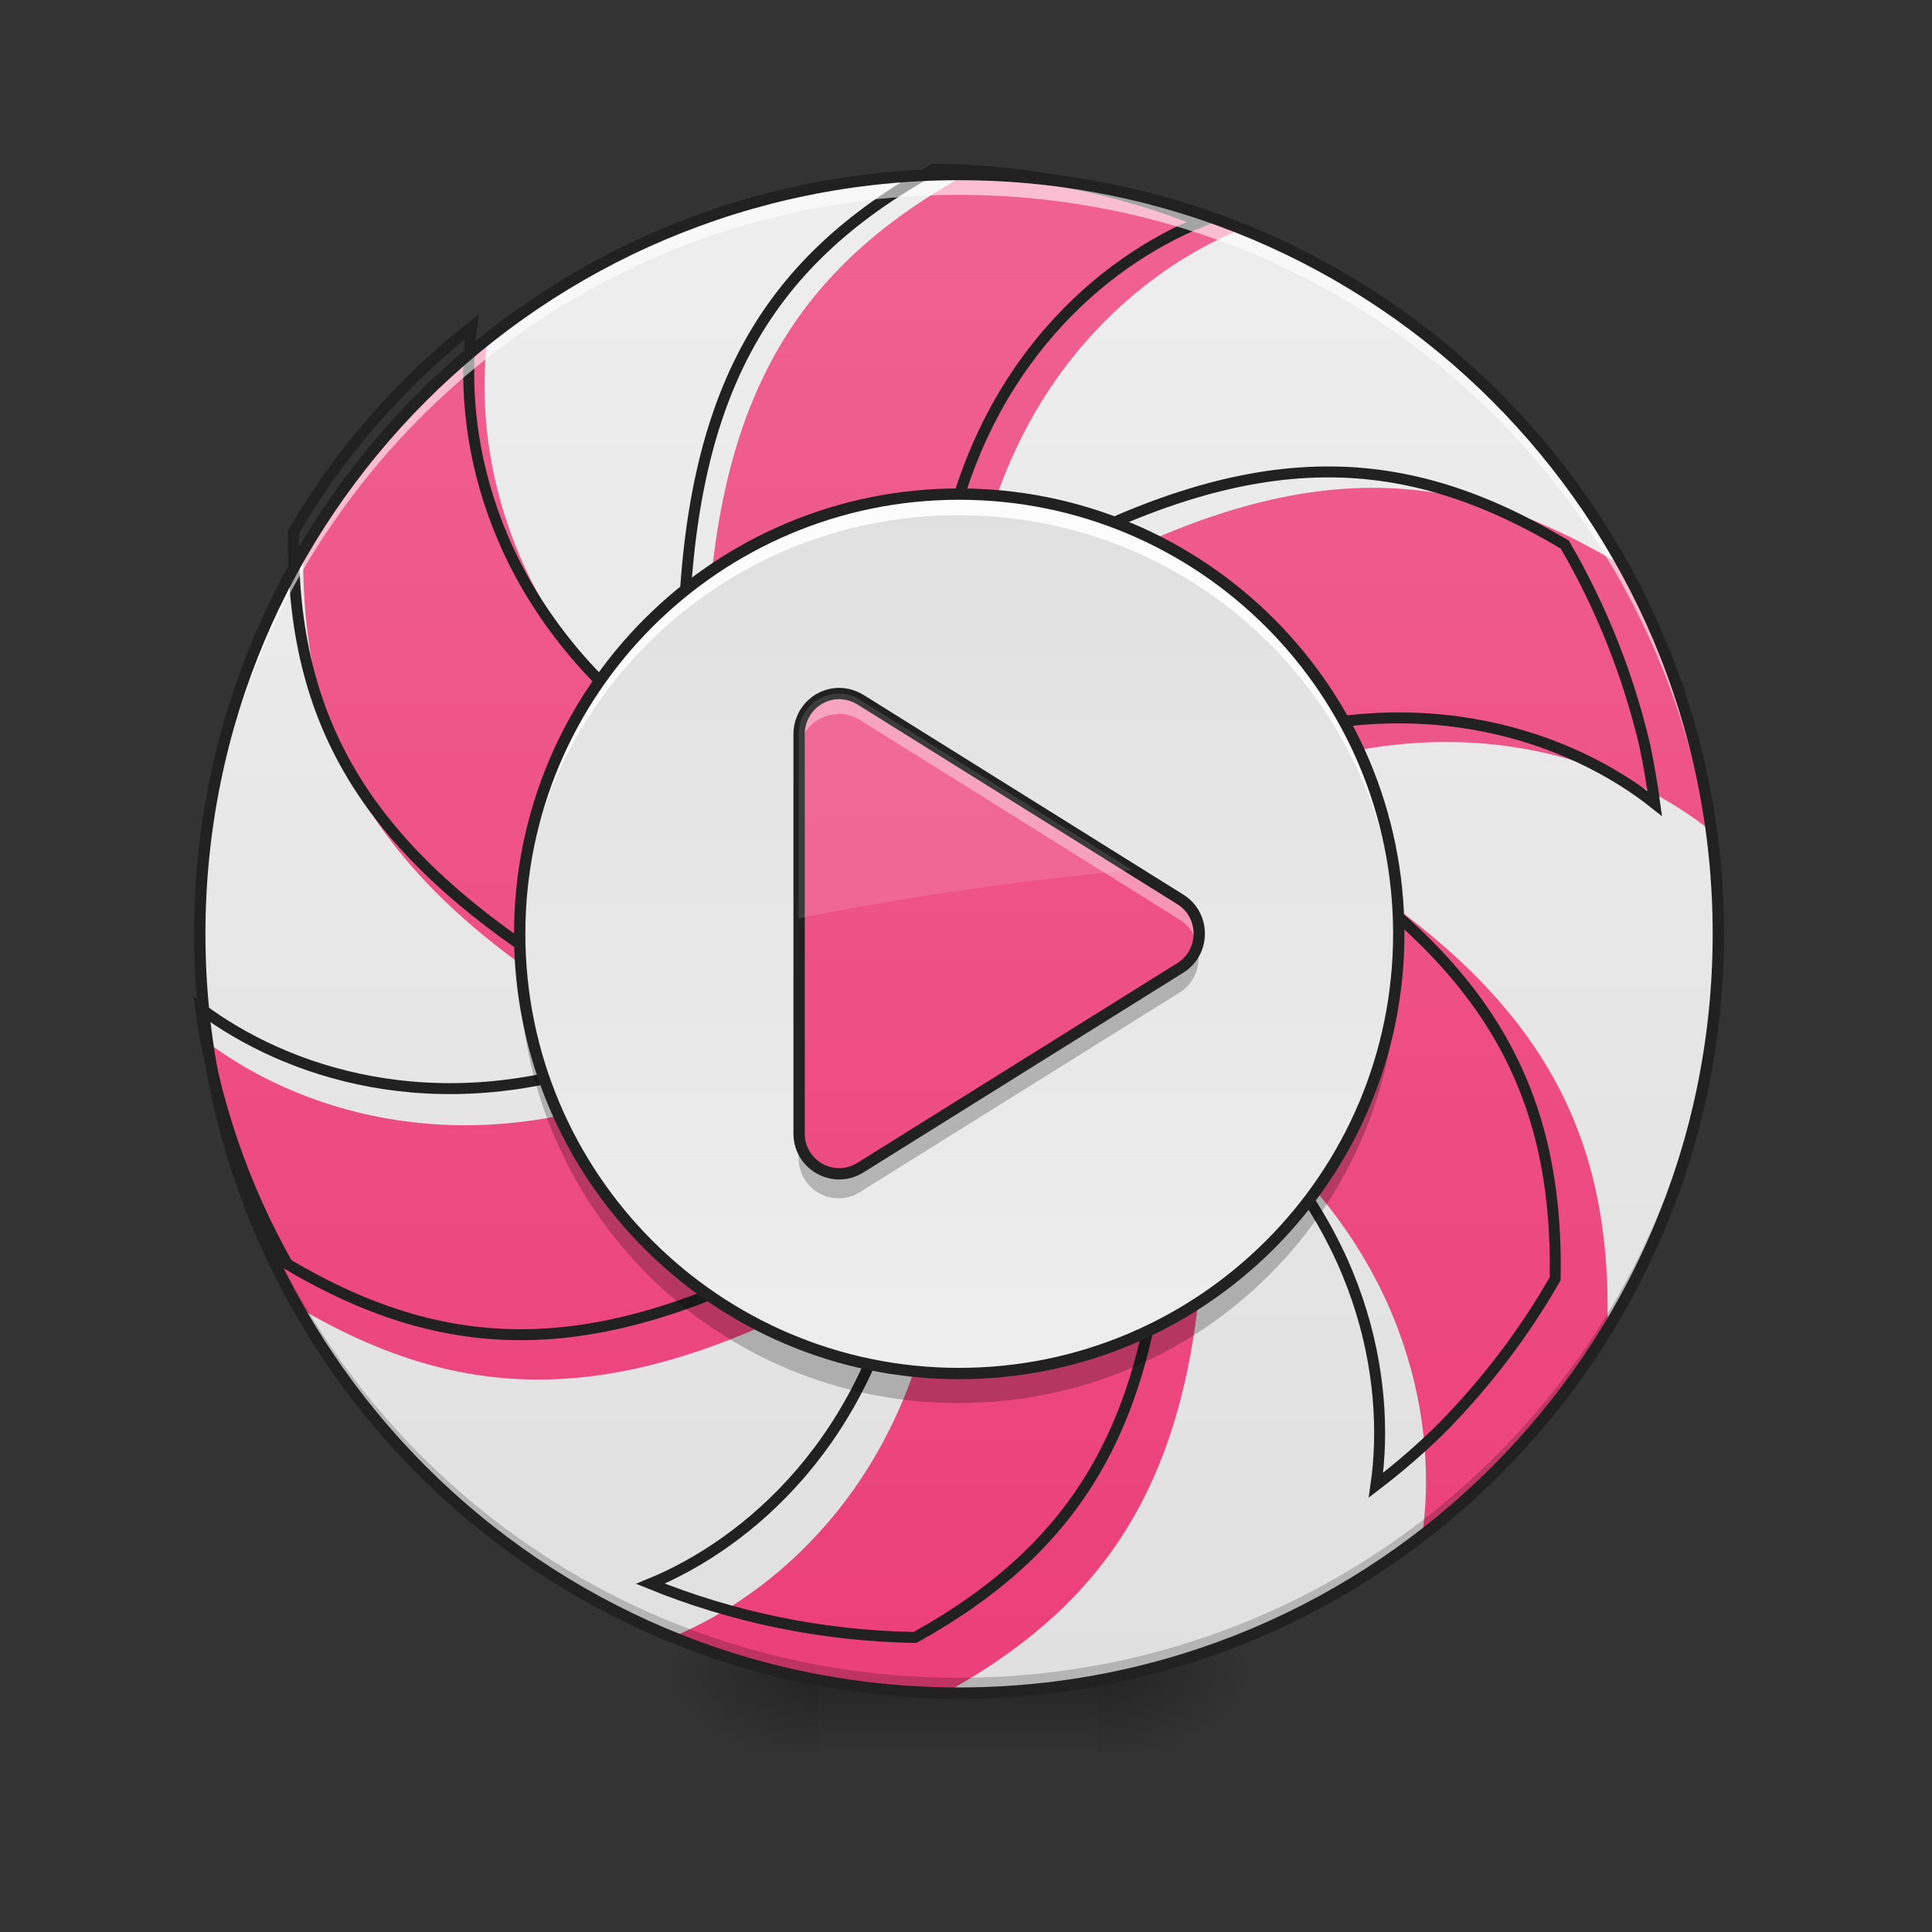 <?xml version="1.0" encoding="UTF-8"?>
<svg xmlns="http://www.w3.org/2000/svg" xmlns:xlink="http://www.w3.org/1999/xlink" width="22px" height="22px" viewBox="0 0 22 22" version="1.1">
<rect x="0" y="0" width="22" height="22" fill="#333333" stroke="none"/>
<defs>
<radialGradient id="radial0" gradientUnits="userSpaceOnUse" cx="450.909" cy="189.579" fx="450.909" fy="189.579" r="21.167" gradientTransform="matrix(0,-0.054,-0.097,-0,30.61,43.494)">
<stop offset="0" style="stop-color:rgb(0%,0%,0%);stop-opacity:0.314;"/>
<stop offset="0.222" style="stop-color:rgb(0%,0%,0%);stop-opacity:0.275;"/>
<stop offset="1" style="stop-color:rgb(0%,0%,0%);stop-opacity:0;"/>
</radialGradient>
<radialGradient id="radial1" gradientUnits="userSpaceOnUse" cx="450.909" cy="189.579" fx="450.909" fy="189.579" r="21.167" gradientTransform="matrix(-0,0.054,0.097,0,-8.779,-5.403)">
<stop offset="0" style="stop-color:rgb(0%,0%,0%);stop-opacity:0.314;"/>
<stop offset="0.222" style="stop-color:rgb(0%,0%,0%);stop-opacity:0.275;"/>
<stop offset="1" style="stop-color:rgb(0%,0%,0%);stop-opacity:0;"/>
</radialGradient>
<radialGradient id="radial2" gradientUnits="userSpaceOnUse" cx="450.909" cy="189.579" fx="450.909" fy="189.579" r="21.167" gradientTransform="matrix(-0,-0.054,0.097,-0,-8.779,43.494)">
<stop offset="0" style="stop-color:rgb(0%,0%,0%);stop-opacity:0.314;"/>
<stop offset="0.222" style="stop-color:rgb(0%,0%,0%);stop-opacity:0.275;"/>
<stop offset="1" style="stop-color:rgb(0%,0%,0%);stop-opacity:0;"/>
</radialGradient>
<radialGradient id="radial3" gradientUnits="userSpaceOnUse" cx="450.909" cy="189.579" fx="450.909" fy="189.579" r="21.167" gradientTransform="matrix(0,0.054,-0.097,0,30.61,-5.403)">
<stop offset="0" style="stop-color:rgb(0%,0%,0%);stop-opacity:0.314;"/>
<stop offset="0.222" style="stop-color:rgb(0%,0%,0%);stop-opacity:0.275;"/>
<stop offset="1" style="stop-color:rgb(0%,0%,0%);stop-opacity:0;"/>
</radialGradient>
<linearGradient id="linear0" gradientUnits="userSpaceOnUse" x1="255.323" y1="233.5" x2="255.323" y2="254.667" gradientTransform="matrix(0.009,0,0,0.043,8.57,9.012)">
<stop offset="0" style="stop-color:rgb(0%,0%,0%);stop-opacity:0.275;"/>
<stop offset="1" style="stop-color:rgb(0%,0%,0%);stop-opacity:0;"/>
</linearGradient>
<linearGradient id="linear1" gradientUnits="userSpaceOnUse" x1="338.667" y1="-168.667" x2="338.667" y2="233.5" gradientTransform="matrix(0.043,0,0,0.043,0,9.239)">
<stop offset="0" style="stop-color:rgb(93.333%,93.333%,93.333%);stop-opacity:1;"/>
<stop offset="1" style="stop-color:rgb(87.843%,87.843%,87.843%);stop-opacity:1;"/>
</linearGradient>
<linearGradient id="linear2" gradientUnits="userSpaceOnUse" x1="960" y1="1695.118" x2="960" y2="175.118" gradientTransform="matrix(0.011,0,0,0.011,0,0)">
<stop offset="0" style="stop-color:rgb(92.549%,25.098%,47.843%);stop-opacity:1;"/>
<stop offset="1" style="stop-color:rgb(94.118%,38.431%,57.255%);stop-opacity:1;"/>
</linearGradient>
<linearGradient id="linear3" gradientUnits="userSpaceOnUse" x1="288.636" y1="127.667" x2="288.636" y2="-62.833" gradientTransform="matrix(0.053,0,0,0.053,-2.426,8.93)">
<stop offset="0" style="stop-color:rgb(93.333%,93.333%,93.333%);stop-opacity:1;"/>
<stop offset="1" style="stop-color:rgb(87.843%,87.843%,87.843%);stop-opacity:1;"/>
</linearGradient>
<linearGradient id="linear4" gradientUnits="userSpaceOnUse" x1="254" y1="233.5" x2="254" y2="-168.667" gradientTransform="matrix(0.043,0,0,0.043,0,9.239)">
<stop offset="0" style="stop-color:rgb(92.549%,25.098%,47.843%);stop-opacity:1;"/>
<stop offset="1" style="stop-color:rgb(94.118%,38.431%,57.255%);stop-opacity:1;"/>
</linearGradient>
</defs>
<g id="surface1">
<path style=" stroke:none;fill-rule:nonzero;fill:url(#radial0);" d="M 12.508 19.047 L 14.324 19.047 L 14.324 18.137 L 12.508 18.137 Z M 12.508 19.047 "/>
<path style=" stroke:none;fill-rule:nonzero;fill:url(#radial1);" d="M 9.324 19.047 L 7.504 19.047 L 7.504 19.957 L 9.324 19.957 Z M 9.324 19.047 "/>
<path style=" stroke:none;fill-rule:nonzero;fill:url(#radial2);" d="M 9.324 19.047 L 7.504 19.047 L 7.504 18.137 L 9.324 18.137 Z M 9.324 19.047 "/>
<path style=" stroke:none;fill-rule:nonzero;fill:url(#radial3);" d="M 12.508 19.047 L 14.324 19.047 L 14.324 19.957 L 12.508 19.957 Z M 12.508 19.047 "/>
<path style=" stroke:none;fill-rule:nonzero;fill:url(#linear0);" d="M 9.324 18.82 L 12.508 18.82 L 12.508 19.957 L 9.324 19.957 Z M 9.324 18.82 "/>
<path style=" stroke:none;fill-rule:nonzero;fill:url(#linear1);" d="M 10.914 1.992 C 15.688 1.992 19.555 5.859 19.555 10.633 C 19.555 15.406 15.688 19.273 10.914 19.273 C 6.145 19.273 2.273 15.406 2.273 10.633 C 2.273 5.859 6.145 1.992 10.914 1.992 Z M 10.914 1.992 "/>
<path style=" stroke:none;fill-rule:nonzero;fill:url(#linear2);" d="M 10.992 1.992 C 8.988 3.105 8.074 4.656 8.039 7.715 C 8.777 6.988 9.793 6.539 10.914 6.539 C 10.98 6.539 11.047 6.539 11.113 6.543 C 11.539 4.281 12.988 3.074 14.137 2.609 C 13.164 2.219 12.105 2 10.992 1.992 Z M 5.551 3.848 C 4.711 4.512 3.996 5.332 3.453 6.262 C 3.426 8.535 4.324 10.09 6.945 11.645 C 6.867 11.32 6.82 10.98 6.82 10.633 C 6.82 9.809 7.062 9.043 7.477 8.402 C 5.734 6.922 5.395 5.078 5.551 3.848 Z M 15.598 5.555 C 14.543 5.562 13.398 5.926 12.023 6.691 C 13.137 7 14.059 7.77 14.57 8.781 C 16.742 8.027 18.512 8.691 19.477 9.457 C 19.445 9.227 19.406 9 19.359 8.773 C 19.168 7.965 18.859 7.168 18.418 6.41 C 17.477 5.848 16.574 5.547 15.598 5.555 Z M 14.895 9.672 C 14.969 9.98 15.008 10.301 15.008 10.633 C 15.008 11.473 14.758 12.254 14.328 12.902 C 16.059 14.402 16.371 16.258 16.195 17.48 C 16.477 17.266 16.742 17.035 16.992 16.785 C 17.488 16.277 17.934 15.699 18.305 15.051 C 18.344 12.777 17.473 11.219 14.895 9.672 Z M 2.359 11.867 C 2.516 12.949 2.867 13.969 3.383 14.879 C 5.328 16.031 7.117 16.039 9.758 14.559 C 8.656 14.238 7.754 13.469 7.25 12.461 C 5.109 13.227 3.355 12.613 2.359 11.867 Z M 13.719 13.617 C 12.988 14.305 12.004 14.727 10.914 14.727 C 10.824 14.727 10.734 14.723 10.645 14.715 C 10.227 16.961 8.801 18.168 7.656 18.641 C 8.617 19.031 9.668 19.254 10.77 19.273 C 12.758 18.168 13.672 16.629 13.719 13.617 Z M 13.719 13.617 "/>
<path style=" stroke:none;fill-rule:nonzero;fill:rgb(0%,0%,0%);fill-opacity:0.196;" d="M 10.914 19.273 C 6.129 19.273 2.273 15.418 2.273 10.633 C 2.273 10.605 2.273 10.574 2.273 10.547 C 2.32 15.297 6.156 19.105 10.914 19.105 C 15.676 19.105 19.512 15.297 19.555 10.547 C 19.555 10.574 19.555 10.605 19.555 10.633 C 19.555 15.418 15.703 19.273 10.914 19.273 Z M 10.914 19.273 "/>
<path style="fill:none;stroke-width:11.339;stroke-linecap:round;stroke-linejoin:miter;stroke:rgb(12.941%,12.941%,12.941%);stroke-opacity:1;stroke-miterlimit:4;" d="M 966.78 175.216 C 790.533 273.131 710.14 409.524 707.048 678.532 C 771.981 614.63 861.306 575.12 959.908 575.12 C 965.749 575.12 971.589 575.12 977.43 575.464 C 1014.878 376.542 1142.339 270.382 1243.346 229.498 C 1157.799 195.142 1064.694 175.903 966.78 175.216 Z M 488.2 338.407 C 414.334 396.813 351.463 468.96 303.708 550.728 C 301.303 750.68 380.322 887.417 610.851 1024.154 C 603.98 995.639 599.857 965.749 599.857 935.172 C 599.857 862.681 621.158 795.343 657.575 738.999 C 504.347 608.789 474.457 446.629 488.2 338.407 Z M 1371.838 488.543 C 1279.076 489.23 1178.413 521.181 1057.48 588.519 C 1155.394 615.661 1236.475 683.342 1281.481 772.324 C 1472.501 706.017 1628.134 764.422 1712.993 831.76 C 1710.245 811.49 1706.809 791.564 1702.686 771.637 C 1685.852 700.52 1658.711 630.434 1619.888 563.783 C 1537.09 514.31 1457.728 487.856 1371.838 488.543 Z M 1309.997 850.656 C 1316.524 877.797 1319.96 905.969 1319.96 935.172 C 1319.96 1009.038 1297.972 1077.75 1260.18 1134.781 C 1412.378 1266.708 1439.863 1429.899 1424.402 1537.434 C 1449.139 1518.538 1472.501 1498.268 1494.489 1476.28 C 1538.121 1431.617 1577.287 1380.77 1609.925 1323.739 C 1613.361 1123.787 1536.747 986.706 1309.997 850.656 Z M 207.511 1043.737 C 221.253 1138.903 252.173 1228.573 297.524 1308.622 C 468.617 1409.973 625.967 1410.66 858.214 1280.45 C 761.33 1252.278 681.968 1184.597 637.649 1095.958 C 449.377 1163.296 295.119 1109.357 207.511 1043.737 Z M 1206.585 1197.652 C 1142.339 1258.119 1055.762 1295.224 959.908 1295.224 C 952.006 1295.224 944.105 1294.88 936.203 1294.193 C 899.442 1491.74 774.042 1597.9 673.379 1639.471 C 757.895 1673.827 850.313 1693.41 947.197 1695.128 C 1122.069 1597.9 1202.462 1462.538 1206.585 1197.652 Z M 1206.585 1197.652 " transform="matrix(0.011,0,0,0.011,0,0)"/>
<path style=" stroke:none;fill-rule:nonzero;fill:rgb(100%,100%,100%);fill-opacity:0.588;" d="M 10.914 2.047 C 6.129 2.047 2.273 5.902 2.273 10.688 C 2.273 10.719 2.273 10.746 2.273 10.773 C 2.32 6.027 6.156 2.219 10.914 2.219 C 15.676 2.219 19.512 6.027 19.555 10.773 C 19.555 10.746 19.555 10.719 19.555 10.688 C 19.555 5.902 15.703 2.047 10.914 2.047 Z M 10.914 2.047 "/>
<path style=" stroke:none;fill-rule:nonzero;fill:url(#linear3);" d="M 10.914 5.629 C 13.68 5.629 15.918 7.871 15.918 10.633 C 15.918 13.395 13.68 15.637 10.914 15.637 C 8.152 15.637 5.914 13.395 5.914 10.633 C 5.914 7.871 8.152 5.629 10.914 5.629 Z M 10.914 5.629 "/>
<path style=" stroke:none;fill-rule:nonzero;fill:url(#linear4);" d="M 9.531 7.898 C 9.285 7.91 9.094 8.113 9.094 8.359 L 9.094 12.906 C 9.094 13.266 9.488 13.484 9.793 13.293 L 13.434 11.02 C 13.719 10.84 13.719 10.422 13.434 10.242 L 9.793 7.969 C 9.715 7.922 9.625 7.895 9.531 7.898 Z M 9.531 7.898 "/>
<path style=" stroke:none;fill-rule:nonzero;fill:rgb(100%,100%,100%);fill-opacity:0.392;" d="M 9.551 7.898 C 9.543 7.898 9.539 7.898 9.531 7.898 C 9.285 7.91 9.094 8.113 9.094 8.359 L 9.094 8.59 C 9.094 8.344 9.285 8.141 9.531 8.133 C 9.539 8.133 9.543 8.129 9.551 8.129 C 9.637 8.129 9.719 8.156 9.793 8.199 L 13.434 10.473 C 13.539 10.539 13.605 10.641 13.633 10.746 C 13.68 10.562 13.613 10.355 13.434 10.242 L 9.793 7.969 C 9.719 7.922 9.637 7.898 9.551 7.898 Z M 9.551 7.898 "/>
<path style=" stroke:none;fill-rule:nonzero;fill:rgb(0%,0%,0%);fill-opacity:0.235;" d="M 9.551 13.645 C 9.543 13.645 9.539 13.645 9.531 13.645 C 9.285 13.633 9.094 13.434 9.094 13.188 L 9.094 12.898 C 9.094 13.145 9.285 13.348 9.531 13.359 C 9.625 13.359 9.715 13.336 9.793 13.289 L 13.434 11.016 C 13.527 10.953 13.594 10.867 13.625 10.77 C 13.688 10.957 13.621 11.184 13.434 11.301 L 9.793 13.574 C 9.719 13.621 9.637 13.645 9.551 13.645 Z M 9.551 13.645 "/>
<path style="fill:none;stroke-width:3;stroke-linecap:round;stroke-linejoin:round;stroke:rgb(12.941%,12.941%,12.941%);stroke-opacity:1;stroke-miterlimit:4;" d="M 221.797 -31.199 C 216.07 -30.927 211.616 -26.2 211.616 -20.473 L 211.616 85.335 C 211.616 93.698 220.797 98.788 227.887 94.334 L 312.607 41.43 C 319.242 37.249 319.242 27.522 312.607 23.341 L 227.887 -29.563 C 226.069 -30.654 223.979 -31.29 221.797 -31.199 Z M 221.797 -31.199 " transform="matrix(0.043,0,0,0.043,0,9.239)"/>
<path style=" stroke:none;fill-rule:nonzero;fill:rgb(100%,100%,100%);fill-opacity:0.118;" d="M 9.551 7.898 C 9.543 7.898 9.539 7.898 9.531 7.898 C 9.285 7.91 9.094 8.113 9.094 8.359 L 9.094 10.457 C 10.305 10.215 11.578 10.031 12.891 9.906 L 9.793 7.969 C 9.719 7.922 9.637 7.898 9.551 7.898 Z M 9.551 7.898 "/>
<path style=" stroke:none;fill-rule:nonzero;fill:rgb(98.824%,98.824%,98.824%);fill-opacity:1;" d="M 10.914 5.629 C 8.145 5.629 5.914 7.859 5.914 10.633 C 5.914 10.672 5.914 10.711 5.914 10.75 C 5.977 8.035 8.184 5.867 10.914 5.867 C 13.648 5.867 15.855 8.035 15.918 10.75 C 15.918 10.711 15.918 10.672 15.918 10.633 C 15.918 7.859 13.688 5.629 10.914 5.629 Z M 10.914 5.629 "/>
<path style=" stroke:none;fill-rule:nonzero;fill:rgb(0%,0%,0%);fill-opacity:0.235;" d="M 5.914 10.805 C 5.914 10.859 5.914 10.918 5.914 10.973 C 5.914 13.746 8.145 15.977 10.914 15.977 C 13.688 15.977 15.918 13.746 15.918 10.973 C 15.918 10.918 15.918 10.859 15.914 10.805 C 15.824 13.496 13.629 15.637 10.914 15.637 C 8.199 15.637 6.004 13.496 5.914 10.805 Z M 5.914 10.805 "/>
<path style="fill:none;stroke-width:3;stroke-linecap:round;stroke-linejoin:miter;stroke:rgb(12.941%,12.941%,12.941%);stroke-opacity:1;stroke-miterlimit:4;" d="M 253.976 -84.013 C 318.333 -84.013 370.419 -31.836 370.419 32.431 C 370.419 96.698 318.333 148.874 253.976 148.874 C 189.709 148.874 137.623 96.698 137.623 32.431 C 137.623 -31.836 189.709 -84.013 253.976 -84.013 Z M 253.976 -84.013 " transform="matrix(0.043,0,0,0.043,0,9.239)"/>
<path style="fill:none;stroke-width:3;stroke-linecap:round;stroke-linejoin:miter;stroke:rgb(12.941%,12.941%,12.941%);stroke-opacity:1;stroke-miterlimit:4;" d="M 253.976 -168.641 C 365.056 -168.641 455.047 -78.649 455.047 32.431 C 455.047 143.511 365.056 233.503 253.976 233.503 C 142.986 233.503 52.904 143.511 52.904 32.431 C 52.904 -78.649 142.986 -168.641 253.976 -168.641 Z M 253.976 -168.641 " transform="matrix(0.043,0,0,0.043,0,9.239)"/>
</g>
</svg>
